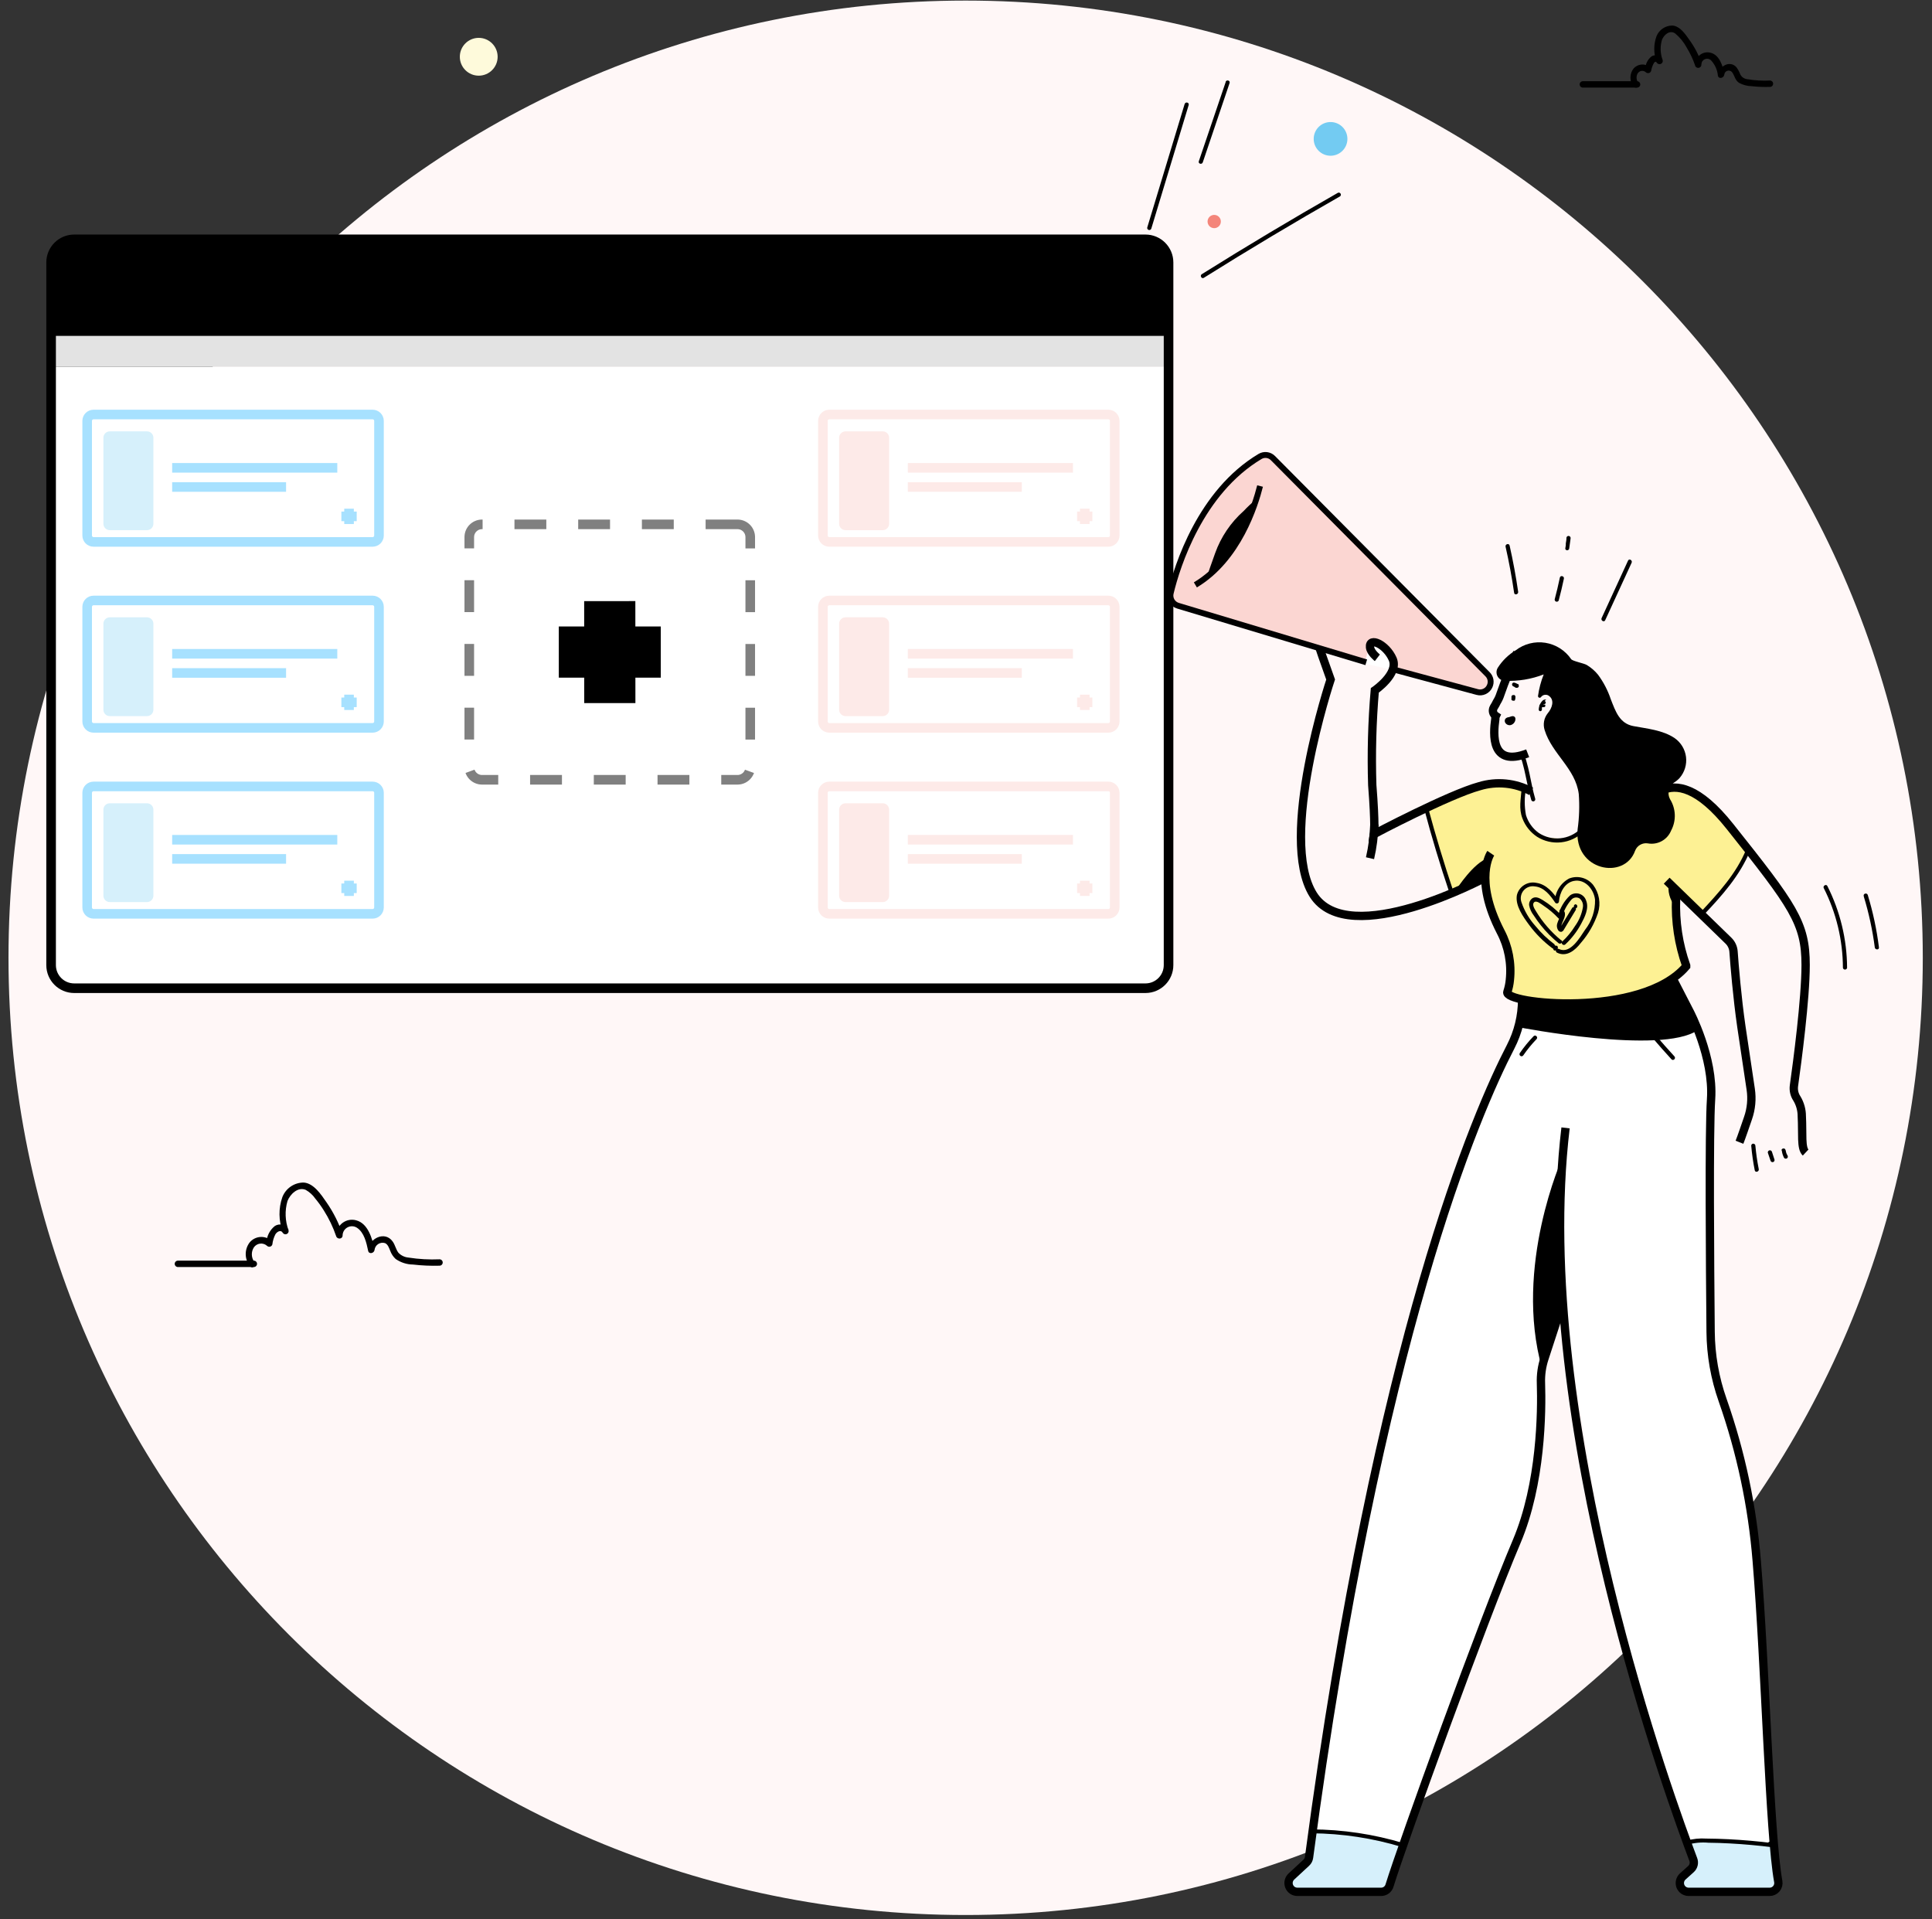 <svg width="151" height="150" viewBox="0 0 151 150" fill="none" xmlns="http://www.w3.org/2000/svg">
<rect x="0" y="0" width="151" height="150" fill="#333333" stroke="none"/>
<g clip-path="url(#clip0_6_9853)">
<path d="M75.472 149.661C116.787 149.661 150.28 116.168 150.28 74.853C150.28 33.537 116.787 0.045 75.472 0.045C34.157 0.045 0.664 33.537 0.664 74.853C0.664 116.168 34.157 149.661 75.472 149.661Z" fill="#FFF7F7"/>
<path d="M137.166 120.601C137.166 119.548 134.955 110.425 134.636 109.422L133.638 102.739C133.553 90.043 134.376 84.892 133.298 82.127L132.674 80.515L118.7 80.281C118.7 80.281 113.824 91.954 112.771 95.093L107.057 117.012L102.495 143.114L109.647 144.182C112.771 135.513 118.95 120.686 119.259 118.804L120.352 112.161L120.941 101.022L122.114 101.876L124.984 119.069C125.707 125.292 127.679 131.136 131.821 144.022L138.583 144.212L137.166 120.601Z" fill="white"/>
<path d="M3.994 28.662H91.331V75.425C91.331 75.904 91.141 76.363 90.802 76.702C90.463 77.041 90.004 77.231 89.525 77.231H5.8C5.321 77.231 4.861 77.041 4.523 76.702C4.184 76.363 3.994 75.904 3.994 75.425V28.662Z" fill="white"/>
<path d="M91.331 25.922H3.994V28.662H91.331V25.922Z" fill="#E3E3E3"/>
<path d="M89.525 18.705H5.8C4.802 18.705 3.994 19.514 3.994 20.512V75.425C3.994 76.423 4.802 77.231 5.8 77.231H89.525C90.522 77.231 91.331 76.423 91.331 75.425V20.512C91.331 19.514 90.522 18.705 89.525 18.705Z" stroke="black" stroke-width="0.75" stroke-miterlimit="10"/>
<path d="M57.639 40.979H37.676C37.125 40.979 36.678 41.426 36.678 41.977V59.944C36.678 60.495 37.125 60.942 37.676 60.942H57.639C58.19 60.942 58.637 60.495 58.637 59.944V41.977C58.637 41.426 58.19 40.979 57.639 40.979Z" stroke="#808080" stroke-width="0.75" stroke-miterlimit="10" stroke-dasharray="2.49 2.49"/>
<path d="M43.675 50.96H51.645" stroke="black" stroke-width="4" stroke-miterlimit="10"/>
<path d="M47.662 54.948L47.657 46.978" stroke="black" stroke-width="4" stroke-miterlimit="10"/>
<path d="M5.8 18.705H89.525C90.004 18.705 90.463 18.895 90.802 19.234C91.141 19.573 91.331 20.033 91.331 20.512V25.922H3.994V20.512C3.994 20.033 4.184 19.573 4.523 19.234C4.861 18.895 5.321 18.705 5.8 18.705Z" fill="black"/>
<path d="M5.8 18.705H89.525C90.004 18.705 90.463 18.895 90.802 19.234C91.141 19.573 91.331 20.033 91.331 20.512V25.922H3.994V20.512C3.994 20.033 4.184 19.573 4.523 19.234C4.861 18.895 5.321 18.705 5.8 18.705V18.705Z" stroke="black" stroke-width="0.654" stroke-miterlimit="10"/>
<path d="M139.067 147.121C138.903 147.621 138.853 147.87 138.309 147.85H131.641L131.342 147.506C130.873 146.867 132.12 146.273 132.44 145.609L131.821 144.032L133.019 143.843C134.177 143.907 135.828 143.818 137.011 144.102L138.568 144.222L139.067 147.121Z" fill="#D6F0FB"/>
<path d="M108.709 147.122C108.539 147.621 108.494 147.87 107.945 147.85L101.058 147.76L100.759 147.416C100.289 146.772 101.991 145.824 102.311 145.16L102.5 143.114L104.192 143.194C105.392 143.255 106.585 143.422 107.756 143.693L109.652 144.192L108.709 147.122Z" fill="#D6F0FB"/>
<path d="M135.379 64.59C134.517 63.323 133.286 62.353 131.853 61.811C130.419 61.269 128.854 61.181 127.369 61.561L127.474 62.085L123.187 65.269C122.359 65.768 120.078 65.543 119.619 64.685L118.855 63.262L119.249 61.92C118.82 61.276 116.639 60.577 114.408 61.705L111.469 63.203L113.43 69.691L116.155 68.533C116.026 68.898 116.004 69.293 116.09 69.671L118.111 74.487C118.113 74.495 118.113 74.503 118.111 74.511L117.812 77.676C117.81 77.689 117.813 77.702 117.821 77.713C117.828 77.724 117.839 77.732 117.852 77.736C122.553 79.233 128.547 78.429 131.701 75.555L131.741 75.525C131.747 75.516 131.75 75.505 131.75 75.495C131.75 75.484 131.747 75.474 131.741 75.465L131.112 73.039L130.823 69.701L130.788 69.591L132.944 71.532L134.007 70.384C135.086 69.217 135.963 67.877 136.602 66.422L135.379 64.59Z" fill="#FDF194"/>
<path d="M106.782 51.759L92.065 47.337C91.86 47.275 91.687 47.137 91.582 46.951C91.477 46.765 91.448 46.546 91.501 46.339C92 44.248 93.822 38.449 98.488 35.669C98.645 35.577 98.828 35.54 99.009 35.563C99.19 35.587 99.357 35.669 99.486 35.798L116.265 52.697C116.384 52.816 116.464 52.969 116.493 53.135C116.523 53.301 116.5 53.472 116.429 53.625C116.349 53.805 116.208 53.95 116.03 54.034C115.853 54.118 115.651 54.136 115.461 54.084L108.859 52.303" fill="#FBD6D2"/>
<path d="M108.779 52.348L106.638 51.849L106.997 50.611C107.032 50.488 107.106 50.379 107.208 50.301C107.309 50.223 107.433 50.179 107.561 50.177L108.884 51.395L108.779 52.348Z" fill="white"/>
<path d="M118.785 59.11C118.89 59.285 118.966 59.475 119.01 59.674C119.095 59.974 119.164 60.283 119.229 60.587C119.369 61.231 119.489 61.88 119.679 62.514C119.69 62.555 119.718 62.59 119.756 62.61C119.793 62.631 119.837 62.636 119.878 62.624C119.919 62.612 119.954 62.584 119.974 62.547C119.995 62.509 120 62.465 119.988 62.424C119.798 61.78 119.679 61.111 119.534 60.428C119.464 60.123 119.394 59.814 119.304 59.509C119.257 59.301 119.176 59.102 119.065 58.92C118.95 58.751 118.67 58.92 118.785 59.085V59.11Z" fill="black"/>
<path d="M119.399 58.87C116.504 59.993 116.704 57.373 116.869 56.206C116.869 56.121 116.869 56.041 116.909 55.956C116.801 55.886 116.725 55.778 116.695 55.653C116.666 55.529 116.685 55.398 116.749 55.287C116.838 55.149 116.918 55.006 116.989 54.858C117.107 54.669 117.201 54.466 117.268 54.254C117.597 53.291 118.171 51.894 118.581 51" stroke="black" stroke-width="0.65" stroke-miterlimit="10"/>
<path d="M120.846 54.683C120.797 54.669 120.744 54.669 120.694 54.682C120.644 54.695 120.598 54.721 120.562 54.758C120.501 54.817 120.449 54.884 120.407 54.958C120.318 55.109 120.268 55.281 120.262 55.457C120.262 55.49 120.276 55.522 120.299 55.545C120.322 55.569 120.354 55.582 120.387 55.582C120.42 55.58 120.451 55.567 120.474 55.544C120.497 55.521 120.511 55.49 120.512 55.457C120.51 55.44 120.51 55.424 120.512 55.407C120.512 55.377 120.512 55.347 120.512 55.317C120.519 55.285 120.529 55.253 120.542 55.222V55.177C120.556 55.149 120.572 55.122 120.592 55.098L120.622 55.058L120.657 55.023C120.657 55.023 120.682 55.023 120.657 55.023C120.627 55.023 120.657 55.023 120.657 55.023C120.672 55.027 120.689 55.029 120.705 55.027C120.722 55.025 120.737 55.02 120.752 55.012C120.766 55.005 120.779 54.994 120.789 54.981C120.799 54.968 120.807 54.954 120.811 54.938C120.818 54.906 120.812 54.872 120.796 54.843C120.779 54.815 120.753 54.794 120.722 54.783L120.846 54.683Z" fill="black"/>
<path d="M120.717 55.078C120.691 55.061 120.662 55.049 120.632 55.043C120.602 55.035 120.571 55.035 120.542 55.043C120.512 55.038 120.482 55.038 120.452 55.043H120.397C120.378 55.053 120.362 55.067 120.347 55.083C120.335 55.093 120.326 55.106 120.32 55.121C120.314 55.136 120.311 55.152 120.312 55.167C120.312 55.184 120.314 55.201 120.32 55.216C120.326 55.231 120.336 55.245 120.347 55.257C120.359 55.269 120.373 55.278 120.389 55.284C120.404 55.29 120.421 55.293 120.437 55.292H120.467C120.488 55.288 120.507 55.278 120.522 55.262H120.567H120.537H120.582H120.632H120.602C120.633 55.272 120.666 55.272 120.697 55.262C120.727 55.251 120.754 55.23 120.771 55.202C120.784 55.172 120.784 55.138 120.771 55.108C120.768 55.092 120.762 55.077 120.752 55.064C120.743 55.051 120.731 55.04 120.717 55.033V55.078Z" fill="black"/>
<path d="M122.952 58.342C123.151 59.405 123.433 60.452 123.796 61.471C123.846 61.611 124.07 61.551 124.015 61.411C123.657 60.39 123.375 59.344 123.172 58.282C123.142 58.137 122.922 58.197 122.952 58.342Z" fill="black"/>
<path d="M118.131 54.464C118.134 54.475 118.134 54.487 118.131 54.499V54.459C118.136 54.485 118.136 54.512 118.131 54.539V54.494C118.134 54.515 118.134 54.537 118.131 54.559C118.126 54.58 118.126 54.602 118.131 54.623C118.124 54.643 118.124 54.664 118.131 54.683C118.139 54.702 118.153 54.718 118.171 54.728C118.187 54.743 118.206 54.753 118.226 54.758H118.261C118.287 54.766 118.315 54.766 118.341 54.758H118.376C118.395 54.737 118.409 54.711 118.416 54.683C118.429 54.641 118.438 54.598 118.441 54.554V54.504V54.419C118.426 54.379 118.4 54.344 118.366 54.319H118.306C118.285 54.314 118.263 54.314 118.241 54.319C118.2 54.33 118.164 54.357 118.141 54.394C118.127 54.434 118.127 54.478 118.141 54.519L118.131 54.464Z" fill="black"/>
<path d="M118.306 56.28H118.261H118.221H118.191L118.166 56.245V56.211V56.166C118.169 56.182 118.169 56.199 118.166 56.215V56.176C118.16 56.208 118.152 56.239 118.141 56.27V56.23C118.132 56.253 118.119 56.273 118.101 56.29V56.26C118.082 56.286 118.061 56.309 118.036 56.33L118.066 56.3C118.046 56.32 118.023 56.335 117.997 56.345H118.036H117.972H118.017C117.997 56.348 117.977 56.348 117.957 56.345H118.002C117.984 56.35 117.965 56.35 117.947 56.345H117.982C117.962 56.338 117.943 56.328 117.927 56.315H117.957L117.922 56.275V56.31V56.27V56.31V56.27V56.315C117.919 56.302 117.919 56.289 117.922 56.275V56.32V56.36V56.395H117.892H117.922H117.882C117.932 56.395 117.982 56.395 118.031 56.355C118.081 56.315 118.186 56.305 118.266 56.29C118.302 56.275 118.331 56.246 118.348 56.211C118.365 56.175 118.369 56.135 118.359 56.097C118.349 56.059 118.325 56.026 118.292 56.003C118.26 55.981 118.22 55.971 118.181 55.976C118.106 55.976 118.041 56.021 117.972 56.036C117.926 56.048 117.879 56.058 117.832 56.066C117.756 56.087 117.69 56.133 117.642 56.196C117.619 56.239 117.607 56.286 117.607 56.335C117.607 56.384 117.619 56.432 117.642 56.475C117.684 56.549 117.749 56.608 117.828 56.642C117.906 56.676 117.993 56.684 118.076 56.665C118.152 56.644 118.222 56.605 118.28 56.553C118.338 56.5 118.383 56.434 118.411 56.36C118.433 56.305 118.443 56.245 118.441 56.185C118.445 56.139 118.432 56.092 118.404 56.053C118.377 56.015 118.337 55.988 118.291 55.976C118.254 55.963 118.213 55.963 118.176 55.976C118.155 55.98 118.135 55.99 118.118 56.002C118.101 56.015 118.087 56.032 118.076 56.051C118.068 56.071 118.063 56.092 118.063 56.113C118.063 56.135 118.068 56.156 118.076 56.176C118.088 56.216 118.115 56.25 118.151 56.27C118.175 56.283 118.201 56.291 118.227 56.293C118.254 56.295 118.281 56.29 118.306 56.28Z" fill="black"/>
<path d="M118.635 53.476C118.604 53.45 118.569 53.43 118.531 53.416C118.483 53.39 118.433 53.37 118.381 53.356C118.361 53.347 118.34 53.343 118.318 53.343C118.297 53.343 118.276 53.347 118.256 53.356C118.238 53.365 118.222 53.379 118.211 53.396C118.197 53.411 118.186 53.43 118.181 53.451C118.172 53.492 118.178 53.536 118.2 53.573C118.221 53.61 118.255 53.638 118.296 53.65L118.381 53.68H118.346C118.392 53.699 118.435 53.722 118.476 53.75C118.495 53.758 118.516 53.758 118.536 53.75C118.557 53.755 118.579 53.755 118.6 53.75C118.621 53.745 118.64 53.735 118.655 53.72L118.695 53.675C118.704 53.656 118.708 53.634 118.708 53.613C118.708 53.591 118.704 53.57 118.695 53.55V53.511C118.681 53.486 118.66 53.465 118.635 53.451V53.476Z" fill="black"/>
<path d="M117.622 53.206C118.656 53.25 119.687 53.08 120.652 52.707C120.436 53.249 120.287 53.816 120.207 54.394C120.206 54.42 120.213 54.447 120.227 54.469C120.241 54.492 120.262 54.51 120.287 54.52C120.311 54.53 120.338 54.533 120.364 54.527C120.39 54.522 120.414 54.508 120.432 54.489C120.468 54.435 120.516 54.391 120.571 54.358C120.627 54.325 120.689 54.304 120.753 54.298C120.817 54.291 120.882 54.298 120.943 54.319C121.004 54.34 121.059 54.374 121.106 54.419C121.495 54.743 121.32 55.327 120.961 55.751C120.818 55.933 120.721 56.148 120.68 56.376C120.64 56.604 120.655 56.838 120.726 57.059C121.305 58.93 123.137 60.053 123.392 62.05C123.461 62.97 123.431 63.895 123.302 64.809C122.997 68.058 126.965 68.802 127.793 66.491C127.867 66.294 128.007 66.129 128.189 66.023C128.371 65.918 128.584 65.878 128.792 65.912C129.163 65.979 129.546 65.917 129.877 65.735C130.207 65.553 130.465 65.264 130.608 64.914C130.811 64.535 130.911 64.109 130.897 63.678C130.883 63.248 130.756 62.829 130.528 62.464C130.408 62.246 130.374 61.991 130.432 61.749C130.49 61.507 130.637 61.296 130.843 61.156C131.001 61.058 131.146 60.939 131.272 60.802C131.466 60.578 131.612 60.316 131.698 60.032C131.785 59.748 131.81 59.45 131.774 59.156C131.737 58.861 131.638 58.578 131.485 58.324C131.331 58.07 131.126 57.852 130.883 57.683C129.949 57.054 128.737 56.949 127.659 56.745C126.581 56.54 126.271 55.607 125.897 54.653C125.667 53.965 125.33 53.316 124.899 52.732C124.652 52.427 124.353 52.169 124.015 51.968C123.791 51.834 122.902 51.669 122.798 51.514C122.566 51.175 122.268 50.887 121.921 50.667C121.574 50.447 121.187 50.3 120.781 50.235C120.376 50.17 119.961 50.188 119.563 50.289C119.165 50.39 118.791 50.571 118.466 50.821C117.901 51.159 117.423 51.624 117.068 52.178C117.004 52.278 116.968 52.394 116.964 52.513C116.96 52.632 116.987 52.75 117.044 52.855C117.1 52.959 117.183 53.047 117.285 53.109C117.387 53.171 117.503 53.204 117.622 53.206Z" fill="black"/>
<path d="M119.674 61.845C119.061 61.516 118.39 61.31 117.698 61.241C117.006 61.172 116.307 61.24 115.641 61.441C113.245 62.09 107.391 65.184 107.391 65.184C107.391 65.184 107.501 64.535 107.252 61.356C107.174 58.887 107.24 56.416 107.451 53.955C107.451 53.955 109.348 52.657 108.849 51.509C108.35 50.361 106.992 49.738 107.077 50.586C107.122 51 107.651 51.409 107.651 51.409" stroke="black" stroke-width="0.65" stroke-miterlimit="10"/>
<path d="M106.782 51.759L92.065 47.337C91.86 47.275 91.687 47.137 91.582 46.951C91.477 46.765 91.448 46.546 91.501 46.339C92 44.248 93.822 38.449 98.488 35.669C98.645 35.577 98.828 35.54 99.009 35.563C99.19 35.587 99.357 35.669 99.486 35.798L116.265 52.697C116.384 52.816 116.464 52.969 116.493 53.135C116.523 53.301 116.5 53.472 116.429 53.625V53.625C116.349 53.805 116.208 53.95 116.03 54.034C115.853 54.118 115.651 54.136 115.461 54.084L108.859 52.303" stroke="black" stroke-width="0.461" stroke-miterlimit="10"/>
<path d="M98.483 37.984C98.109 39.482 96.796 43.699 93.427 45.71" stroke="black" stroke-width="0.461" stroke-miterlimit="10"/>
<path d="M97.21 39.926C96.193 40.826 95.42 41.97 94.965 43.25C94.675 44.048 94.41 44.822 94.326 45.086C94.675 44.807 96.292 43.015 96.591 42.696L97.475 40.864C97.747 40.265 97.984 39.65 98.183 39.022C97.838 39.3 97.513 39.602 97.21 39.926Z" fill="black"/>
<path d="M103.144 50.671C103.144 50.671 103.384 51.409 103.998 53.106C103.998 53.106 99.865 65.498 102.635 69.915C105.405 74.332 116.11 68.578 116.11 68.578" stroke="black" stroke-width="0.65" stroke-miterlimit="10"/>
<path d="M116.514 66.681C116.514 66.681 115.152 68.677 117.288 72.82C117.898 73.978 118.148 75.291 118.007 76.593C117.978 76.907 117.912 77.217 117.812 77.516C117.438 78.464 128.293 79.612 131.786 75.52V75.465C131.193 73.789 130.926 72.016 130.998 70.24V69.546" stroke="black" stroke-width="0.65" stroke-miterlimit="10"/>
<path d="M128.268 63.637C128.268 63.637 130.264 58.371 135.205 64.585C140.146 70.798 141.124 72.121 141.124 75.415C141.124 78.065 140.47 83.011 140.21 84.852C140.162 85.202 140.243 85.557 140.44 85.85C140.69 86.266 140.823 86.742 140.824 87.228C140.899 88.65 140.749 89.723 141.124 90.073" stroke="black" stroke-width="0.65" stroke-miterlimit="10"/>
<path d="M130.264 68.827L135.09 73.513C135.326 73.742 135.468 74.049 135.489 74.377C135.564 75.415 135.764 77.9 136.103 80.246C136.383 82.137 136.657 83.984 136.832 85.127C136.945 85.883 136.873 86.655 136.622 87.378C136.393 88.041 136.123 88.84 135.953 89.269" stroke="black" stroke-width="0.65" stroke-miterlimit="10"/>
<path d="M107.077 67.07C107.276 66.204 107.389 65.319 107.416 64.43" stroke="black" stroke-width="0.65" stroke-miterlimit="10"/>
<path d="M136.872 89.544C136.928 90.187 137.02 90.827 137.146 91.46C137.186 91.665 137.5 91.575 137.46 91.37C137.34 90.766 137.252 90.157 137.196 89.544C137.195 89.5 137.177 89.459 137.146 89.428C137.116 89.398 137.075 89.38 137.031 89.379C137.01 89.379 136.989 89.383 136.969 89.391C136.949 89.4 136.931 89.412 136.917 89.427C136.902 89.443 136.89 89.461 136.882 89.481C136.875 89.501 136.871 89.522 136.872 89.544Z" fill="black"/>
<path d="M138.169 90.088L138.379 90.706C138.384 90.727 138.394 90.746 138.407 90.762C138.42 90.779 138.436 90.793 138.454 90.803C138.472 90.814 138.493 90.82 138.513 90.823C138.534 90.826 138.556 90.824 138.576 90.819C138.596 90.813 138.615 90.804 138.632 90.791C138.649 90.778 138.662 90.762 138.673 90.743C138.683 90.725 138.69 90.705 138.693 90.684C138.695 90.663 138.694 90.642 138.688 90.622L138.484 89.998C138.468 89.961 138.439 89.93 138.403 89.913C138.367 89.896 138.325 89.892 138.287 89.903C138.248 89.914 138.215 89.939 138.193 89.973C138.171 90.007 138.163 90.048 138.169 90.088Z" fill="black"/>
<path d="M139.257 89.893C139.27 89.994 139.29 90.094 139.317 90.192C139.349 90.29 139.387 90.385 139.432 90.477C139.455 90.513 139.492 90.538 139.533 90.548C139.575 90.559 139.619 90.553 139.656 90.532C139.674 90.521 139.69 90.507 139.703 90.49C139.715 90.473 139.724 90.454 139.729 90.433C139.734 90.413 139.735 90.392 139.732 90.371C139.729 90.35 139.722 90.33 139.711 90.312L139.666 90.212V90.252C139.613 90.129 139.576 90 139.556 89.868V89.913C139.554 89.871 139.539 89.831 139.512 89.798C139.497 89.783 139.479 89.771 139.459 89.763C139.439 89.755 139.418 89.752 139.397 89.753C139.376 89.753 139.355 89.756 139.335 89.764C139.315 89.772 139.297 89.783 139.282 89.798C139.266 89.812 139.253 89.83 139.244 89.85C139.236 89.87 139.232 89.891 139.232 89.913L139.257 89.893Z" fill="black"/>
<path d="M111.314 63.227C111.896 65.42 112.55 67.591 113.275 69.74C113.34 69.935 113.655 69.855 113.59 69.656C112.868 67.503 112.214 65.34 111.628 63.168C111.613 63.132 111.584 63.102 111.549 63.085C111.513 63.068 111.473 63.065 111.435 63.075C111.397 63.085 111.364 63.109 111.341 63.141C111.319 63.174 111.31 63.213 111.314 63.252V63.227Z" fill="black"/>
<path d="M133.168 71.492C134.586 69.995 135.993 68.423 136.792 66.471C136.872 66.282 136.557 66.197 136.477 66.387C135.704 68.278 134.311 69.785 132.939 71.263C132.799 71.417 133.029 71.647 133.168 71.492Z" fill="black"/>
<path d="M118.925 61.641C118.87 62.434 118.69 63.193 118.99 63.961C119.212 64.549 119.614 65.052 120.138 65.398C120.696 65.749 121.357 65.901 122.013 65.829C122.669 65.758 123.281 65.467 123.751 65.004C123.901 64.859 123.671 64.63 123.521 64.78C123.096 65.197 122.541 65.456 121.947 65.513C121.354 65.57 120.76 65.422 120.262 65.094C119.785 64.751 119.434 64.26 119.264 63.697C119.137 63.02 119.137 62.327 119.264 61.65C119.264 61.441 118.955 61.441 118.94 61.65L118.925 61.641Z" fill="black"/>
<path d="M130.738 76.483L132.065 79.058C132.065 79.058 133.952 82.616 133.732 85.91C133.568 88.351 133.648 98.816 133.697 104.077C133.712 105.898 134.03 107.704 134.636 109.422C136.061 113.478 136.956 117.702 137.301 121.988C137.984 130.173 138.299 143.294 138.983 147.037C139.002 147.136 138.999 147.238 138.974 147.336C138.949 147.434 138.902 147.525 138.838 147.603C138.773 147.68 138.693 147.743 138.601 147.786C138.51 147.829 138.41 147.851 138.309 147.85H131.981C131.841 147.85 131.705 147.808 131.59 147.729C131.474 147.65 131.386 147.538 131.336 147.407C131.287 147.277 131.278 147.134 131.311 146.998C131.344 146.863 131.417 146.74 131.521 146.647L132.16 146.073C132.263 145.98 132.336 145.857 132.368 145.722C132.4 145.587 132.39 145.445 132.34 145.315C130.843 141.322 119.629 111.138 122.359 88.146" stroke="black" stroke-width="0.65" stroke-miterlimit="10"/>
<path d="M118.965 78.105C118.965 79.397 118.655 80.67 118.061 81.818C115.446 86.853 107.726 104.461 102.311 145.16C102.29 145.319 102.214 145.466 102.096 145.574L100.933 146.652C100.831 146.746 100.759 146.868 100.727 147.004C100.695 147.139 100.705 147.281 100.755 147.41C100.805 147.54 100.893 147.651 101.008 147.73C101.123 147.808 101.259 147.85 101.397 147.85H107.945C108.095 147.85 108.24 147.802 108.359 147.711C108.478 147.621 108.564 147.495 108.604 147.351C109.602 144.107 115.886 126.709 118.536 120.481C120.467 115.929 120.507 110.31 120.437 108.104C120.412 107.44 120.507 106.778 120.717 106.148L122.114 101.866" stroke="black" stroke-width="0.65" stroke-miterlimit="10"/>
<path d="M129.141 81.094C129.64 81.678 130.139 82.242 130.638 82.786C130.783 82.941 131.012 82.711 130.868 82.557C130.369 82.013 129.87 81.449 129.37 80.865C129.356 80.849 129.338 80.837 129.318 80.829C129.298 80.82 129.277 80.816 129.256 80.816C129.234 80.816 129.213 80.82 129.193 80.829C129.174 80.837 129.156 80.849 129.141 80.865C129.112 80.896 129.096 80.937 129.096 80.98C129.096 81.022 129.112 81.063 129.141 81.094Z" fill="black"/>
<path d="M119.06 82.472C119.369 82.023 119.715 81.601 120.093 81.209C120.238 81.059 120.008 80.83 119.863 80.979C119.466 81.391 119.103 81.835 118.78 82.307C118.77 82.325 118.763 82.346 118.76 82.367C118.757 82.388 118.759 82.409 118.764 82.429C118.77 82.45 118.779 82.469 118.792 82.486C118.805 82.502 118.822 82.516 118.84 82.526C118.858 82.537 118.878 82.545 118.899 82.548C118.92 82.551 118.941 82.55 118.961 82.545C118.982 82.54 119.001 82.531 119.018 82.518C119.035 82.505 119.049 82.49 119.06 82.472Z" fill="black"/>
<path d="M102.501 143.274C104.909 143.291 107.303 143.655 109.607 144.357C109.628 144.363 109.649 144.364 109.67 144.362C109.691 144.36 109.711 144.353 109.73 144.343C109.748 144.333 109.765 144.319 109.778 144.303C109.791 144.286 109.801 144.267 109.807 144.247C109.813 144.227 109.815 144.205 109.812 144.184C109.81 144.163 109.804 144.143 109.793 144.124C109.783 144.106 109.769 144.089 109.753 144.076C109.736 144.063 109.717 144.053 109.697 144.047C107.363 143.343 104.939 142.98 102.501 142.969C102.462 142.976 102.428 142.996 102.403 143.026C102.378 143.055 102.364 143.093 102.364 143.131C102.364 143.17 102.378 143.208 102.403 143.237C102.428 143.267 102.462 143.287 102.501 143.294V143.274Z" fill="black"/>
<path d="M131.866 144.172C132.405 144.017 132.969 143.962 133.528 144.012C134.082 144.012 134.641 144.042 135.195 144.067C136.328 144.127 137.46 144.232 138.583 144.372C138.718 144.372 138.768 144.222 138.723 144.127C138.692 144.048 138.632 143.983 138.555 143.946C138.478 143.909 138.39 143.903 138.309 143.927C138.099 143.962 138.189 144.272 138.394 144.237L138.444 144.292L138.583 144.047C137.416 143.898 136.248 143.798 135.09 143.738C134.511 143.708 133.932 143.693 133.358 143.688C132.83 143.652 132.299 143.709 131.791 143.858C131.596 143.927 131.681 144.242 131.881 144.172H131.866Z" fill="black"/>
<path d="M121.5 73.803C120.944 73.387 120.441 72.904 120.003 72.365C119.517 71.825 119.145 71.192 118.91 70.504C118.857 70.349 118.845 70.183 118.876 70.022C118.907 69.861 118.979 69.71 119.087 69.586C119.194 69.462 119.331 69.368 119.486 69.314C119.641 69.259 119.807 69.246 119.968 69.276C120.682 69.341 121.176 69.98 121.54 70.529C121.559 70.559 121.586 70.582 121.619 70.595C121.652 70.608 121.688 70.61 121.722 70.601C121.756 70.592 121.786 70.573 121.808 70.545C121.83 70.518 121.843 70.484 121.845 70.449C121.894 69.775 122.279 68.992 123.002 68.847C123.886 68.667 124.579 69.511 124.664 70.314C124.686 71.167 124.409 72 123.881 72.67C123.486 73.254 122.733 74.596 121.85 74.167C121.665 74.072 121.5 74.352 121.685 74.447C122.438 74.831 123.117 74.262 123.556 73.688C124.151 73.005 124.605 72.211 124.894 71.352C125.01 70.983 125.037 70.59 124.971 70.208C124.905 69.826 124.748 69.466 124.515 69.156C124.296 68.884 123.996 68.688 123.658 68.599C123.321 68.509 122.963 68.529 122.638 68.657C122.306 68.834 122.028 69.096 121.832 69.416C121.635 69.736 121.528 70.103 121.52 70.479L121.82 70.394C121.41 69.775 120.871 69.112 120.083 68.997C119.754 68.926 119.41 68.987 119.125 69.166C118.839 69.345 118.635 69.628 118.556 69.955C118.411 70.778 119.055 71.662 119.514 72.286C120.028 72.981 120.642 73.596 121.335 74.112C121.5 74.237 121.665 73.953 121.495 73.833L121.5 73.803Z" fill="black"/>
<path d="M121.7 74.222L121.755 74.127C121.759 74.108 121.759 74.087 121.755 74.067C121.76 74.046 121.76 74.024 121.755 74.002C121.741 73.963 121.715 73.93 121.68 73.908H121.64C121.612 73.903 121.583 73.903 121.555 73.908H121.515C121.493 73.922 121.475 73.941 121.46 73.963L121.4 74.057C121.396 74.077 121.396 74.098 121.4 74.117C121.395 74.139 121.395 74.161 121.4 74.182C121.405 74.203 121.416 74.222 121.43 74.237C121.44 74.257 121.456 74.272 121.475 74.282H121.515H121.6H121.64C121.665 74.267 121.685 74.247 121.7 74.222Z" fill="black"/>
<path d="M122.019 73.488C121.225 72.838 120.549 72.054 120.023 71.173C119.918 71.003 119.718 70.674 119.908 70.509C120.098 70.344 120.472 70.669 120.622 70.768C121.054 71.053 121.451 71.388 121.805 71.767C121.825 71.787 121.85 71.801 121.877 71.809C121.905 71.817 121.934 71.817 121.962 71.81C121.989 71.803 122.015 71.789 122.035 71.769C122.056 71.749 122.071 71.724 122.079 71.697C122.212 71.192 122.457 70.725 122.798 70.329C122.873 70.234 122.98 70.169 123.1 70.147C123.219 70.125 123.342 70.147 123.447 70.21C123.549 70.29 123.628 70.398 123.676 70.52C123.723 70.642 123.737 70.774 123.716 70.903C123.627 71.429 123.419 71.927 123.107 72.361C122.83 72.808 122.494 73.218 122.109 73.578C121.954 73.718 122.184 73.948 122.339 73.808C122.831 73.349 123.245 72.813 123.566 72.221C123.851 71.697 124.21 70.993 123.971 70.389C123.932 70.266 123.865 70.153 123.775 70.061C123.685 69.969 123.574 69.899 123.452 69.858C123.329 69.817 123.199 69.806 123.071 69.826C122.944 69.845 122.823 69.894 122.718 69.97C122.245 70.411 121.914 70.983 121.765 71.612L122.034 71.537C121.604 71.076 121.114 70.674 120.577 70.344C120.347 70.21 120.078 70.04 119.793 70.184C119.697 70.243 119.619 70.329 119.569 70.43C119.52 70.532 119.5 70.646 119.514 70.758C119.57 71.044 119.693 71.313 119.873 71.542C120.043 71.806 120.226 72.061 120.422 72.306C120.832 72.823 121.297 73.293 121.81 73.708C121.969 73.843 122.199 73.613 122.039 73.478L122.019 73.488Z" fill="black"/>
<path d="M121.929 71.297L121.974 71.332V71.362C121.974 71.337 121.974 71.362 121.974 71.362C121.974 71.387 121.974 71.362 121.974 71.387C121.974 71.412 121.974 71.417 121.974 71.387C121.974 71.357 121.974 71.387 121.974 71.387V71.442C121.974 71.407 121.974 71.467 121.974 71.477C121.965 71.521 121.953 71.564 121.939 71.607C121.874 71.776 121.78 71.951 121.72 72.146C121.685 72.243 121.674 72.347 121.689 72.448C121.704 72.55 121.743 72.647 121.805 72.73C121.833 72.766 121.871 72.794 121.914 72.81C121.957 72.826 122.004 72.829 122.049 72.82C122.131 72.788 122.198 72.725 122.234 72.645L122.518 72.171L123.162 71.108C123.176 71.072 123.176 71.032 123.163 70.995C123.15 70.959 123.125 70.928 123.091 70.908C123.058 70.888 123.019 70.881 122.981 70.888C122.942 70.894 122.908 70.914 122.883 70.943L122.383 71.761L122.139 72.161L122.024 72.355L121.959 72.465L121.924 72.52C121.924 72.55 121.924 72.545 121.949 72.52H122.034V72.48C122.034 72.43 122.034 72.48 122.034 72.48C122.024 72.426 122.024 72.37 122.034 72.316C122.074 72.18 122.126 72.048 122.189 71.921C122.299 71.662 122.423 71.312 122.154 71.098C122.123 71.068 122.082 71.051 122.039 71.051C121.996 71.051 121.955 71.068 121.924 71.098C121.896 71.129 121.88 71.17 121.88 71.213C121.88 71.255 121.896 71.296 121.924 71.327L121.929 71.297Z" fill="black"/>
<path d="M123.142 70.993C123.18 70.986 123.215 70.966 123.24 70.937C123.264 70.907 123.278 70.87 123.278 70.831C123.278 70.792 123.264 70.755 123.24 70.725C123.215 70.695 123.18 70.675 123.142 70.669C123.104 70.675 123.069 70.695 123.044 70.725C123.02 70.755 123.006 70.792 123.006 70.831C123.006 70.87 123.02 70.907 123.044 70.937C123.069 70.966 123.104 70.986 123.142 70.993Z" fill="black"/>
<path d="M113.829 69.496C113.884 69.441 115.152 67.43 116.325 67.05C116.184 67.291 116.1 67.561 116.08 67.839C116.08 68.178 116.08 68.568 115.686 68.762" fill="black"/>
<path d="M130.443 68.997C130.381 69.312 130.391 69.637 130.471 69.948C130.552 70.259 130.701 70.548 130.908 70.793C130.908 70.793 130.982 69.915 130.982 69.895C130.957 69.707 130.9 69.525 130.813 69.356" fill="black"/>
<path d="M118.7 80.281C118.7 80.281 129.865 82.452 132.674 80.515L131.297 77.651C131.297 77.651 130.798 76.238 130.244 76.762C129.69 77.286 126.805 78.484 123.017 78.419L120.547 78.334L119.429 78.195C119.429 78.195 118.825 77.88 118.93 78.654" fill="black"/>
<path d="M122.114 90.482C122.114 90.482 118.276 98.966 120.522 106.951L121.62 103.408C121.937 102.578 122.091 101.696 122.074 100.808C122.004 99.48 122.114 90.482 122.114 90.482Z" fill="black"/>
<path d="M117.672 42.726C117.942 43.917 118.165 45.12 118.341 46.334C118.371 46.538 118.685 46.454 118.655 46.249C118.479 45.035 118.256 43.83 117.987 42.636C117.942 42.431 117.627 42.521 117.672 42.726Z" fill="black"/>
<path d="M121.914 45.141C121.795 45.71 121.66 46.279 121.51 46.843C121.506 46.882 121.515 46.922 121.538 46.954C121.56 46.987 121.593 47.01 121.631 47.02C121.669 47.031 121.709 47.027 121.745 47.01C121.78 46.993 121.809 46.964 121.825 46.928C121.974 46.364 122.109 45.795 122.229 45.226C122.274 45.021 121.959 44.936 121.914 45.141Z" fill="black"/>
<path d="M122.428 42.097C122.428 42.221 122.393 42.346 122.379 42.471C122.379 42.436 122.379 42.471 122.379 42.471V42.516V42.606L122.349 42.8C122.334 42.841 122.334 42.885 122.349 42.925C122.369 42.962 122.403 42.989 122.443 43C122.485 43.011 122.529 43.005 122.567 42.983C122.604 42.962 122.631 42.927 122.643 42.885C122.683 42.616 122.718 42.346 122.753 42.077C122.757 42.053 122.756 42.029 122.75 42.006C122.743 41.982 122.732 41.961 122.717 41.942C122.701 41.924 122.682 41.909 122.66 41.899C122.638 41.889 122.615 41.883 122.591 41.883C122.567 41.883 122.543 41.889 122.521 41.899C122.499 41.909 122.48 41.924 122.464 41.942C122.449 41.961 122.438 41.982 122.432 42.006C122.425 42.029 122.424 42.053 122.428 42.077V42.097Z" fill="black"/>
<path d="M127.244 43.813L125.178 48.305C125.093 48.495 125.373 48.66 125.458 48.47L127.524 43.978C127.609 43.789 127.329 43.624 127.244 43.813Z" fill="black"/>
<path d="M142.541 69.406C143.518 71.339 144.03 73.474 144.038 75.639C144.045 75.677 144.065 75.712 144.094 75.737C144.124 75.762 144.162 75.775 144.2 75.775C144.239 75.775 144.277 75.762 144.306 75.737C144.336 75.712 144.356 75.677 144.363 75.639C144.352 73.416 143.824 71.225 142.82 69.241C142.726 69.057 142.446 69.241 142.541 69.406Z" fill="black"/>
<path d="M145.665 70.05C146.063 71.354 146.352 72.69 146.529 74.042C146.553 74.247 146.878 74.252 146.853 74.042C146.68 72.654 146.387 71.283 145.98 69.945C145.92 69.745 145.605 69.83 145.665 70.03V70.05Z" fill="black"/>
<path d="M13.905 99.021H19.839C19.905 99.021 19.969 98.995 20.015 98.948C20.062 98.901 20.089 98.838 20.089 98.772C20.089 98.705 20.062 98.642 20.015 98.595C19.969 98.548 19.905 98.522 19.839 98.522H13.905C13.839 98.522 13.775 98.548 13.729 98.595C13.682 98.642 13.655 98.705 13.655 98.772C13.655 98.838 13.682 98.901 13.729 98.948C13.775 98.995 13.839 99.021 13.905 99.021Z" fill="black"/>
<path d="M19.879 98.622C19.758 98.459 19.69 98.264 19.683 98.061C19.675 97.859 19.73 97.659 19.839 97.489C19.894 97.407 19.966 97.338 20.051 97.287C20.135 97.235 20.229 97.203 20.327 97.191C20.425 97.179 20.524 97.188 20.619 97.218C20.713 97.248 20.799 97.298 20.872 97.364C20.903 97.394 20.941 97.416 20.983 97.427C21.025 97.438 21.069 97.438 21.11 97.427C21.152 97.416 21.19 97.394 21.221 97.364C21.252 97.333 21.274 97.296 21.286 97.254C21.317 96.977 21.398 96.708 21.526 96.461C21.646 96.266 21.95 96.076 22.1 96.346C22.131 96.396 22.18 96.433 22.236 96.451C22.292 96.469 22.353 96.466 22.407 96.443C22.462 96.42 22.506 96.379 22.533 96.327C22.56 96.274 22.567 96.214 22.554 96.156C22.28 95.42 22.25 94.615 22.469 93.861C22.674 93.332 23.283 92.728 23.897 92.992C24.194 93.161 24.45 93.395 24.645 93.676C24.885 93.965 25.105 94.27 25.304 94.589C25.708 95.225 26.035 95.907 26.277 96.62C26.367 96.875 26.776 96.85 26.776 96.555C26.777 96.426 26.813 96.299 26.88 96.187C26.947 96.076 27.042 95.985 27.156 95.923C27.27 95.861 27.399 95.83 27.529 95.834C27.658 95.838 27.784 95.877 27.894 95.947C28.468 96.316 28.643 97.134 28.773 97.753C28.837 98.048 29.237 97.948 29.272 97.688C29.282 97.596 29.312 97.506 29.36 97.427C29.409 97.347 29.474 97.279 29.552 97.228C29.629 97.176 29.717 97.143 29.81 97.129C29.902 97.115 29.996 97.123 30.085 97.149C30.32 97.244 30.41 97.539 30.499 97.753C30.588 97.997 30.733 98.216 30.924 98.392C31.322 98.669 31.795 98.821 32.281 98.826C32.968 98.906 33.66 98.936 34.352 98.916C34.418 98.916 34.482 98.89 34.529 98.843C34.575 98.796 34.602 98.733 34.602 98.667C34.602 98.6 34.575 98.537 34.529 98.49C34.482 98.443 34.418 98.417 34.352 98.417C33.543 98.452 32.732 98.407 31.932 98.282C31.63 98.257 31.348 98.122 31.138 97.903C30.939 97.638 30.884 97.294 30.689 97.025C30.085 96.176 28.862 96.77 28.773 97.688L29.272 97.618C29.092 96.805 28.773 95.622 27.849 95.373C27.668 95.32 27.477 95.311 27.291 95.344C27.105 95.378 26.93 95.454 26.778 95.567C26.627 95.679 26.503 95.825 26.417 95.993C26.331 96.161 26.285 96.347 26.282 96.535L26.781 96.466C26.48 95.58 26.056 94.74 25.523 93.97C25.104 93.366 24.525 92.473 23.737 92.418C23.375 92.417 23.02 92.526 22.722 92.731C22.423 92.936 22.194 93.227 22.065 93.566C21.761 94.442 21.772 95.397 22.095 96.266L22.549 96.076C22.499 95.988 22.431 95.91 22.35 95.849C22.269 95.787 22.176 95.742 22.077 95.717C21.979 95.692 21.876 95.687 21.775 95.702C21.674 95.718 21.578 95.753 21.491 95.807C21.293 95.961 21.132 96.157 21.017 96.38C20.902 96.603 20.838 96.849 20.827 97.1L21.241 96.99C21.123 96.879 20.984 96.794 20.831 96.739C20.679 96.685 20.517 96.662 20.356 96.671C20.194 96.681 20.036 96.724 19.892 96.796C19.747 96.869 19.619 96.971 19.515 97.094C19.309 97.363 19.2 97.692 19.205 98.031C19.211 98.368 19.33 98.695 19.545 98.956C19.744 99.211 20.094 98.856 19.899 98.602L19.879 98.622Z" fill="black"/>
<path d="M123.711 6.847H127.948C128.014 6.847 128.078 6.821 128.125 6.774C128.171 6.727 128.198 6.664 128.198 6.598C128.198 6.532 128.171 6.468 128.125 6.421C128.078 6.374 128.014 6.348 127.948 6.348H123.711C123.645 6.348 123.581 6.374 123.535 6.421C123.488 6.468 123.462 6.532 123.462 6.598C123.462 6.664 123.488 6.727 123.535 6.774C123.581 6.821 123.645 6.847 123.711 6.847Z" fill="black"/>
<path d="M128.063 6.493C127.984 6.396 127.933 6.279 127.916 6.154C127.899 6.03 127.917 5.904 127.968 5.789C127.995 5.728 128.035 5.675 128.086 5.633C128.138 5.591 128.198 5.561 128.263 5.547C128.328 5.533 128.395 5.535 128.459 5.552C128.523 5.568 128.582 5.6 128.632 5.645C128.663 5.675 128.702 5.696 128.744 5.707C128.786 5.718 128.83 5.718 128.872 5.707C128.914 5.696 128.953 5.674 128.984 5.644C129.015 5.614 129.038 5.576 129.051 5.535C129.051 5.43 129.296 4.562 129.495 4.906C129.528 4.954 129.577 4.99 129.634 5.006C129.69 5.022 129.75 5.019 129.804 4.996C129.858 4.973 129.903 4.932 129.93 4.88C129.957 4.828 129.966 4.769 129.954 4.711C129.76 4.2 129.739 3.639 129.894 3.114C130.054 2.71 130.503 2.321 130.928 2.615C131.3 2.925 131.609 3.305 131.836 3.733C132.097 4.16 132.311 4.613 132.475 5.086C132.479 5.118 132.49 5.15 132.506 5.179C132.523 5.207 132.545 5.232 132.571 5.252C132.597 5.273 132.627 5.287 132.659 5.296C132.691 5.305 132.724 5.307 132.757 5.303C132.789 5.298 132.821 5.288 132.85 5.271C132.878 5.255 132.903 5.233 132.924 5.207C132.944 5.18 132.959 5.151 132.967 5.119C132.976 5.087 132.978 5.053 132.974 5.021C132.977 4.937 133.004 4.855 133.052 4.786C133.099 4.717 133.165 4.662 133.242 4.628C133.319 4.594 133.404 4.583 133.487 4.595C133.57 4.607 133.648 4.642 133.712 4.696C134.028 5.027 134.223 5.454 134.266 5.909C134.326 6.208 134.726 6.104 134.765 5.844C134.769 5.775 134.792 5.709 134.834 5.654C134.875 5.599 134.932 5.558 134.996 5.535C135.061 5.513 135.132 5.51 135.198 5.528C135.265 5.545 135.324 5.583 135.369 5.635C135.589 5.924 135.594 6.258 135.918 6.473C136.225 6.64 136.567 6.731 136.916 6.737C137.387 6.788 137.861 6.807 138.334 6.792C138.4 6.792 138.463 6.766 138.51 6.719C138.557 6.672 138.583 6.609 138.583 6.543C138.583 6.477 138.557 6.413 138.51 6.366C138.463 6.32 138.4 6.293 138.334 6.293C137.744 6.323 137.154 6.288 136.572 6.189C136.456 6.179 136.344 6.14 136.247 6.076C136.15 6.011 136.071 5.923 136.018 5.819C135.941 5.61 135.833 5.413 135.699 5.235C135.17 4.686 134.351 5.195 134.281 5.844L134.78 5.779C134.646 5.155 134.396 4.282 133.677 4.117C133.54 4.083 133.396 4.08 133.256 4.109C133.117 4.138 132.986 4.198 132.874 4.285C132.761 4.372 132.67 4.483 132.607 4.611C132.544 4.738 132.511 4.878 132.51 5.021L133.009 4.956C132.773 4.302 132.447 3.683 132.04 3.119C131.726 2.675 131.312 2.046 130.713 1.996C130.447 1.995 130.187 2.073 129.965 2.221C129.744 2.368 129.572 2.579 129.47 2.825C129.234 3.469 129.234 4.177 129.47 4.821L129.929 4.626C129.847 4.485 129.712 4.382 129.554 4.34C129.396 4.298 129.228 4.32 129.086 4.402C128.934 4.521 128.81 4.672 128.724 4.845C128.638 5.017 128.591 5.207 128.587 5.4L129.006 5.29C128.916 5.207 128.81 5.142 128.695 5.099C128.579 5.057 128.456 5.037 128.333 5.043C128.211 5.048 128.09 5.077 127.978 5.129C127.867 5.181 127.767 5.254 127.684 5.345C127.525 5.543 127.436 5.788 127.431 6.041C127.425 6.295 127.504 6.543 127.654 6.747C127.843 6.997 128.277 6.747 128.083 6.493H128.063Z" fill="black"/>
<path d="M29.122 32.395H7.312C7.037 32.395 6.813 32.618 6.813 32.894V41.852C6.813 42.128 7.037 42.351 7.312 42.351H29.122C29.398 42.351 29.621 42.128 29.621 41.852V32.894C29.621 32.618 29.398 32.395 29.122 32.395Z" fill="white"/>
<path d="M29.122 32.395H7.312C7.037 32.395 6.813 32.618 6.813 32.894V41.852C6.813 42.128 7.037 42.351 7.312 42.351H29.122C29.398 42.351 29.621 42.128 29.621 41.852V32.894C29.621 32.618 29.398 32.395 29.122 32.395Z" stroke="#A7E1FF" stroke-width="0.75" stroke-miterlimit="10"/>
<path d="M13.456 36.562H26.362" stroke="#A7E1FF" stroke-width="0.75" stroke-miterlimit="10"/>
<path d="M13.456 38.059H22.359" stroke="#A7E1FF" stroke-width="0.75" stroke-miterlimit="10"/>
<path d="M26.681 40.355H27.879" stroke="#A7E1FF" stroke-width="0.75" stroke-miterlimit="10"/>
<path d="M27.28 40.954V39.756" stroke="#A7E1FF" stroke-width="0.75" stroke-miterlimit="10"/>
<path d="M11.49 33.712H8.58C8.304 33.712 8.081 33.936 8.081 34.211V40.934C8.081 41.209 8.304 41.433 8.58 41.433H11.49C11.765 41.433 11.989 41.209 11.989 40.934V34.211C11.989 33.936 11.765 33.712 11.49 33.712Z" fill="#D6F0FB"/>
<path d="M29.122 46.928H7.312C7.037 46.928 6.813 47.151 6.813 47.427V56.385C6.813 56.661 7.037 56.884 7.312 56.884H29.122C29.398 56.884 29.621 56.661 29.621 56.385V47.427C29.621 47.151 29.398 46.928 29.122 46.928Z" fill="white"/>
<path d="M29.122 46.928H7.312C7.037 46.928 6.813 47.151 6.813 47.427V56.385C6.813 56.661 7.037 56.884 7.312 56.884H29.122C29.398 56.884 29.621 56.661 29.621 56.385V47.427C29.621 47.151 29.398 46.928 29.122 46.928Z" stroke="#A7E1FF" stroke-width="0.75" stroke-miterlimit="10"/>
<path d="M13.456 51.095H26.362" stroke="#A7E1FF" stroke-width="0.75" stroke-miterlimit="10"/>
<path d="M13.456 52.592H22.359" stroke="#A7E1FF" stroke-width="0.75" stroke-miterlimit="10"/>
<path d="M26.681 54.888H27.879" stroke="#A7E1FF" stroke-width="0.75" stroke-miterlimit="10"/>
<path d="M27.28 55.487V54.289" stroke="#A7E1FF" stroke-width="0.75" stroke-miterlimit="10"/>
<path d="M11.49 48.245H8.58C8.304 48.245 8.081 48.469 8.081 48.744V55.467C8.081 55.742 8.304 55.966 8.58 55.966H11.49C11.765 55.966 11.989 55.742 11.989 55.467V48.744C11.989 48.469 11.765 48.245 11.49 48.245Z" fill="#D6F0FB"/>
<path d="M29.122 61.461H7.312C7.037 61.461 6.813 61.684 6.813 61.96V70.918C6.813 71.194 7.037 71.417 7.312 71.417H29.122C29.398 71.417 29.621 71.194 29.621 70.918V61.96C29.621 61.684 29.398 61.461 29.122 61.461Z" fill="white"/>
<path d="M29.122 61.461H7.312C7.037 61.461 6.813 61.684 6.813 61.96V70.918C6.813 71.194 7.037 71.417 7.312 71.417H29.122C29.398 71.417 29.621 71.194 29.621 70.918V61.96C29.621 61.684 29.398 61.461 29.122 61.461Z" stroke="#A7E1FF" stroke-width="0.75" stroke-miterlimit="10"/>
<path d="M13.456 65.628H26.362" stroke="#A7E1FF" stroke-width="0.75" stroke-miterlimit="10"/>
<path d="M13.456 67.125H22.359" stroke="#A7E1FF" stroke-width="0.75" stroke-miterlimit="10"/>
<path d="M26.681 69.421H27.879" stroke="#A7E1FF" stroke-width="0.75" stroke-miterlimit="10"/>
<path d="M27.28 70.02V68.827" stroke="#A7E1FF" stroke-width="0.75" stroke-miterlimit="10"/>
<path d="M11.49 62.778H8.58C8.304 62.778 8.081 63.002 8.081 63.277V70C8.081 70.275 8.304 70.499 8.58 70.499H11.49C11.765 70.499 11.989 70.275 11.989 70V63.277C11.989 63.002 11.765 62.778 11.49 62.778Z" fill="#D6F0FB"/>
<path d="M86.625 61.461H64.816C64.54 61.461 64.316 61.684 64.316 61.96V70.918C64.316 71.194 64.54 71.417 64.816 71.417H86.625C86.901 71.417 87.124 71.194 87.124 70.918V61.96C87.124 61.684 86.901 61.461 86.625 61.461Z" fill="white"/>
<path d="M86.625 61.461H64.816C64.54 61.461 64.316 61.684 64.316 61.96V70.918C64.316 71.194 64.54 71.417 64.816 71.417H86.625C86.901 71.417 87.124 71.194 87.124 70.918V61.96C87.124 61.684 86.901 61.461 86.625 61.461Z" stroke="#FDEAE8" stroke-width="0.75" stroke-miterlimit="10"/>
<path d="M70.954 65.628H83.86" stroke="#FDEAE8" stroke-width="0.75" stroke-miterlimit="10"/>
<path d="M70.954 67.125H79.862" stroke="#FDEAE8" stroke-width="0.75" stroke-miterlimit="10"/>
<path d="M84.184 69.421H85.377" stroke="#FDEAE8" stroke-width="0.75" stroke-miterlimit="10"/>
<path d="M84.783 70.02V68.827" stroke="#FDEAE8" stroke-width="0.75" stroke-miterlimit="10"/>
<path d="M68.993 62.778H66.083C65.808 62.778 65.584 63.002 65.584 63.277V70C65.584 70.275 65.808 70.499 66.083 70.499H68.993C69.268 70.499 69.492 70.275 69.492 70V63.277C69.492 63.002 69.268 62.778 68.993 62.778Z" fill="#FDEAE8"/>
<path d="M86.625 46.928H64.816C64.54 46.928 64.316 47.151 64.316 47.427V56.385C64.316 56.661 64.54 56.884 64.816 56.884H86.625C86.901 56.884 87.124 56.661 87.124 56.385V47.427C87.124 47.151 86.901 46.928 86.625 46.928Z" fill="white"/>
<path d="M86.625 46.928H64.816C64.54 46.928 64.316 47.151 64.316 47.427V56.385C64.316 56.661 64.54 56.884 64.816 56.884H86.625C86.901 56.884 87.124 56.661 87.124 56.385V47.427C87.124 47.151 86.901 46.928 86.625 46.928Z" stroke="#FDEAE8" stroke-width="0.75" stroke-miterlimit="10"/>
<path d="M70.954 51.095H83.86" stroke="#FDEAE8" stroke-width="0.75" stroke-miterlimit="10"/>
<path d="M70.954 52.592H79.862" stroke="#FDEAE8" stroke-width="0.75" stroke-miterlimit="10"/>
<path d="M84.184 54.888H85.377" stroke="#FDEAE8" stroke-width="0.75" stroke-miterlimit="10"/>
<path d="M84.783 55.487V54.289" stroke="#FDEAE8" stroke-width="0.75" stroke-miterlimit="10"/>
<path d="M68.993 48.245H66.083C65.808 48.245 65.584 48.469 65.584 48.744V55.467C65.584 55.742 65.808 55.966 66.083 55.966H68.993C69.268 55.966 69.492 55.742 69.492 55.467V48.744C69.492 48.469 69.268 48.245 68.993 48.245Z" fill="#FDEAE8"/>
<path d="M86.625 32.395H64.816C64.54 32.395 64.316 32.618 64.316 32.894V41.852C64.316 42.128 64.54 42.351 64.816 42.351H86.625C86.901 42.351 87.124 42.128 87.124 41.852V32.894C87.124 32.618 86.901 32.395 86.625 32.395Z" fill="white"/>
<path d="M86.625 32.395H64.816C64.54 32.395 64.316 32.618 64.316 32.894V41.852C64.316 42.128 64.54 42.351 64.816 42.351H86.625C86.901 42.351 87.124 42.128 87.124 41.852V32.894C87.124 32.618 86.901 32.395 86.625 32.395Z" stroke="#FDEAE8" stroke-width="0.75" stroke-miterlimit="10"/>
<path d="M70.954 36.562H83.86" stroke="#FDEAE8" stroke-width="0.75" stroke-miterlimit="10"/>
<path d="M70.954 38.059H79.862" stroke="#FDEAE8" stroke-width="0.75" stroke-miterlimit="10"/>
<path d="M84.184 40.355H85.377" stroke="#FDEAE8" stroke-width="0.75" stroke-miterlimit="10"/>
<path d="M84.783 40.954V39.756" stroke="#FDEAE8" stroke-width="0.75" stroke-miterlimit="10"/>
<path d="M68.993 33.712H66.083C65.808 33.712 65.584 33.936 65.584 34.211V40.934C65.584 41.209 65.808 41.433 66.083 41.433H68.993C69.268 41.433 69.492 41.209 69.492 40.934V34.211C69.492 33.936 69.268 33.712 68.993 33.712Z" fill="#FDEAE8"/>
<path d="M103.993 12.172C104.72 12.172 105.31 11.582 105.31 10.855C105.31 10.127 104.72 9.537 103.993 9.537C103.265 9.537 102.675 10.127 102.675 10.855C102.675 11.582 103.265 12.172 103.993 12.172Z" fill="#73CBF2"/>
<path d="M37.416 5.914C38.232 5.914 38.894 5.253 38.894 4.437C38.894 3.621 38.232 2.959 37.416 2.959C36.601 2.959 35.939 3.621 35.939 4.437C35.939 5.253 36.601 5.914 37.416 5.914Z" fill="#FEFADB"/>
<path d="M94.9 17.832C95.186 17.832 95.419 17.599 95.419 17.313C95.419 17.026 95.186 16.794 94.9 16.794C94.613 16.794 94.38 17.026 94.38 17.313C94.38 17.599 94.613 17.832 94.9 17.832Z" fill="#F4857A"/>
<path d="M92.594 8.11L89.664 17.787C89.658 17.827 89.666 17.867 89.688 17.901C89.71 17.935 89.743 17.96 89.782 17.971C89.82 17.982 89.862 17.979 89.898 17.961C89.934 17.944 89.963 17.914 89.979 17.877L92.903 8.21C92.968 8.01 92.654 7.925 92.594 8.125V8.11Z" fill="black"/>
<path d="M95.803 6.393L93.697 12.601C93.627 12.801 93.941 12.886 94.006 12.686L96.102 6.488C96.167 6.288 95.858 6.203 95.788 6.398L95.803 6.393Z" fill="black"/>
<path d="M104.577 15.062C100.983 17.112 97.433 19.234 93.926 21.43C93.752 21.545 93.926 21.825 94.091 21.71C97.595 19.514 101.145 17.391 104.741 15.341C104.771 15.316 104.79 15.282 104.797 15.243C104.803 15.205 104.796 15.166 104.776 15.133C104.757 15.099 104.726 15.074 104.689 15.061C104.653 15.048 104.613 15.049 104.577 15.062Z" fill="black"/>
</g>
<defs>
<clipPath id="clip0_6_9853">
<rect width="150" height="149.722" fill="white" transform="translate(0.5)"/>
</clipPath>
</defs>
</svg>
